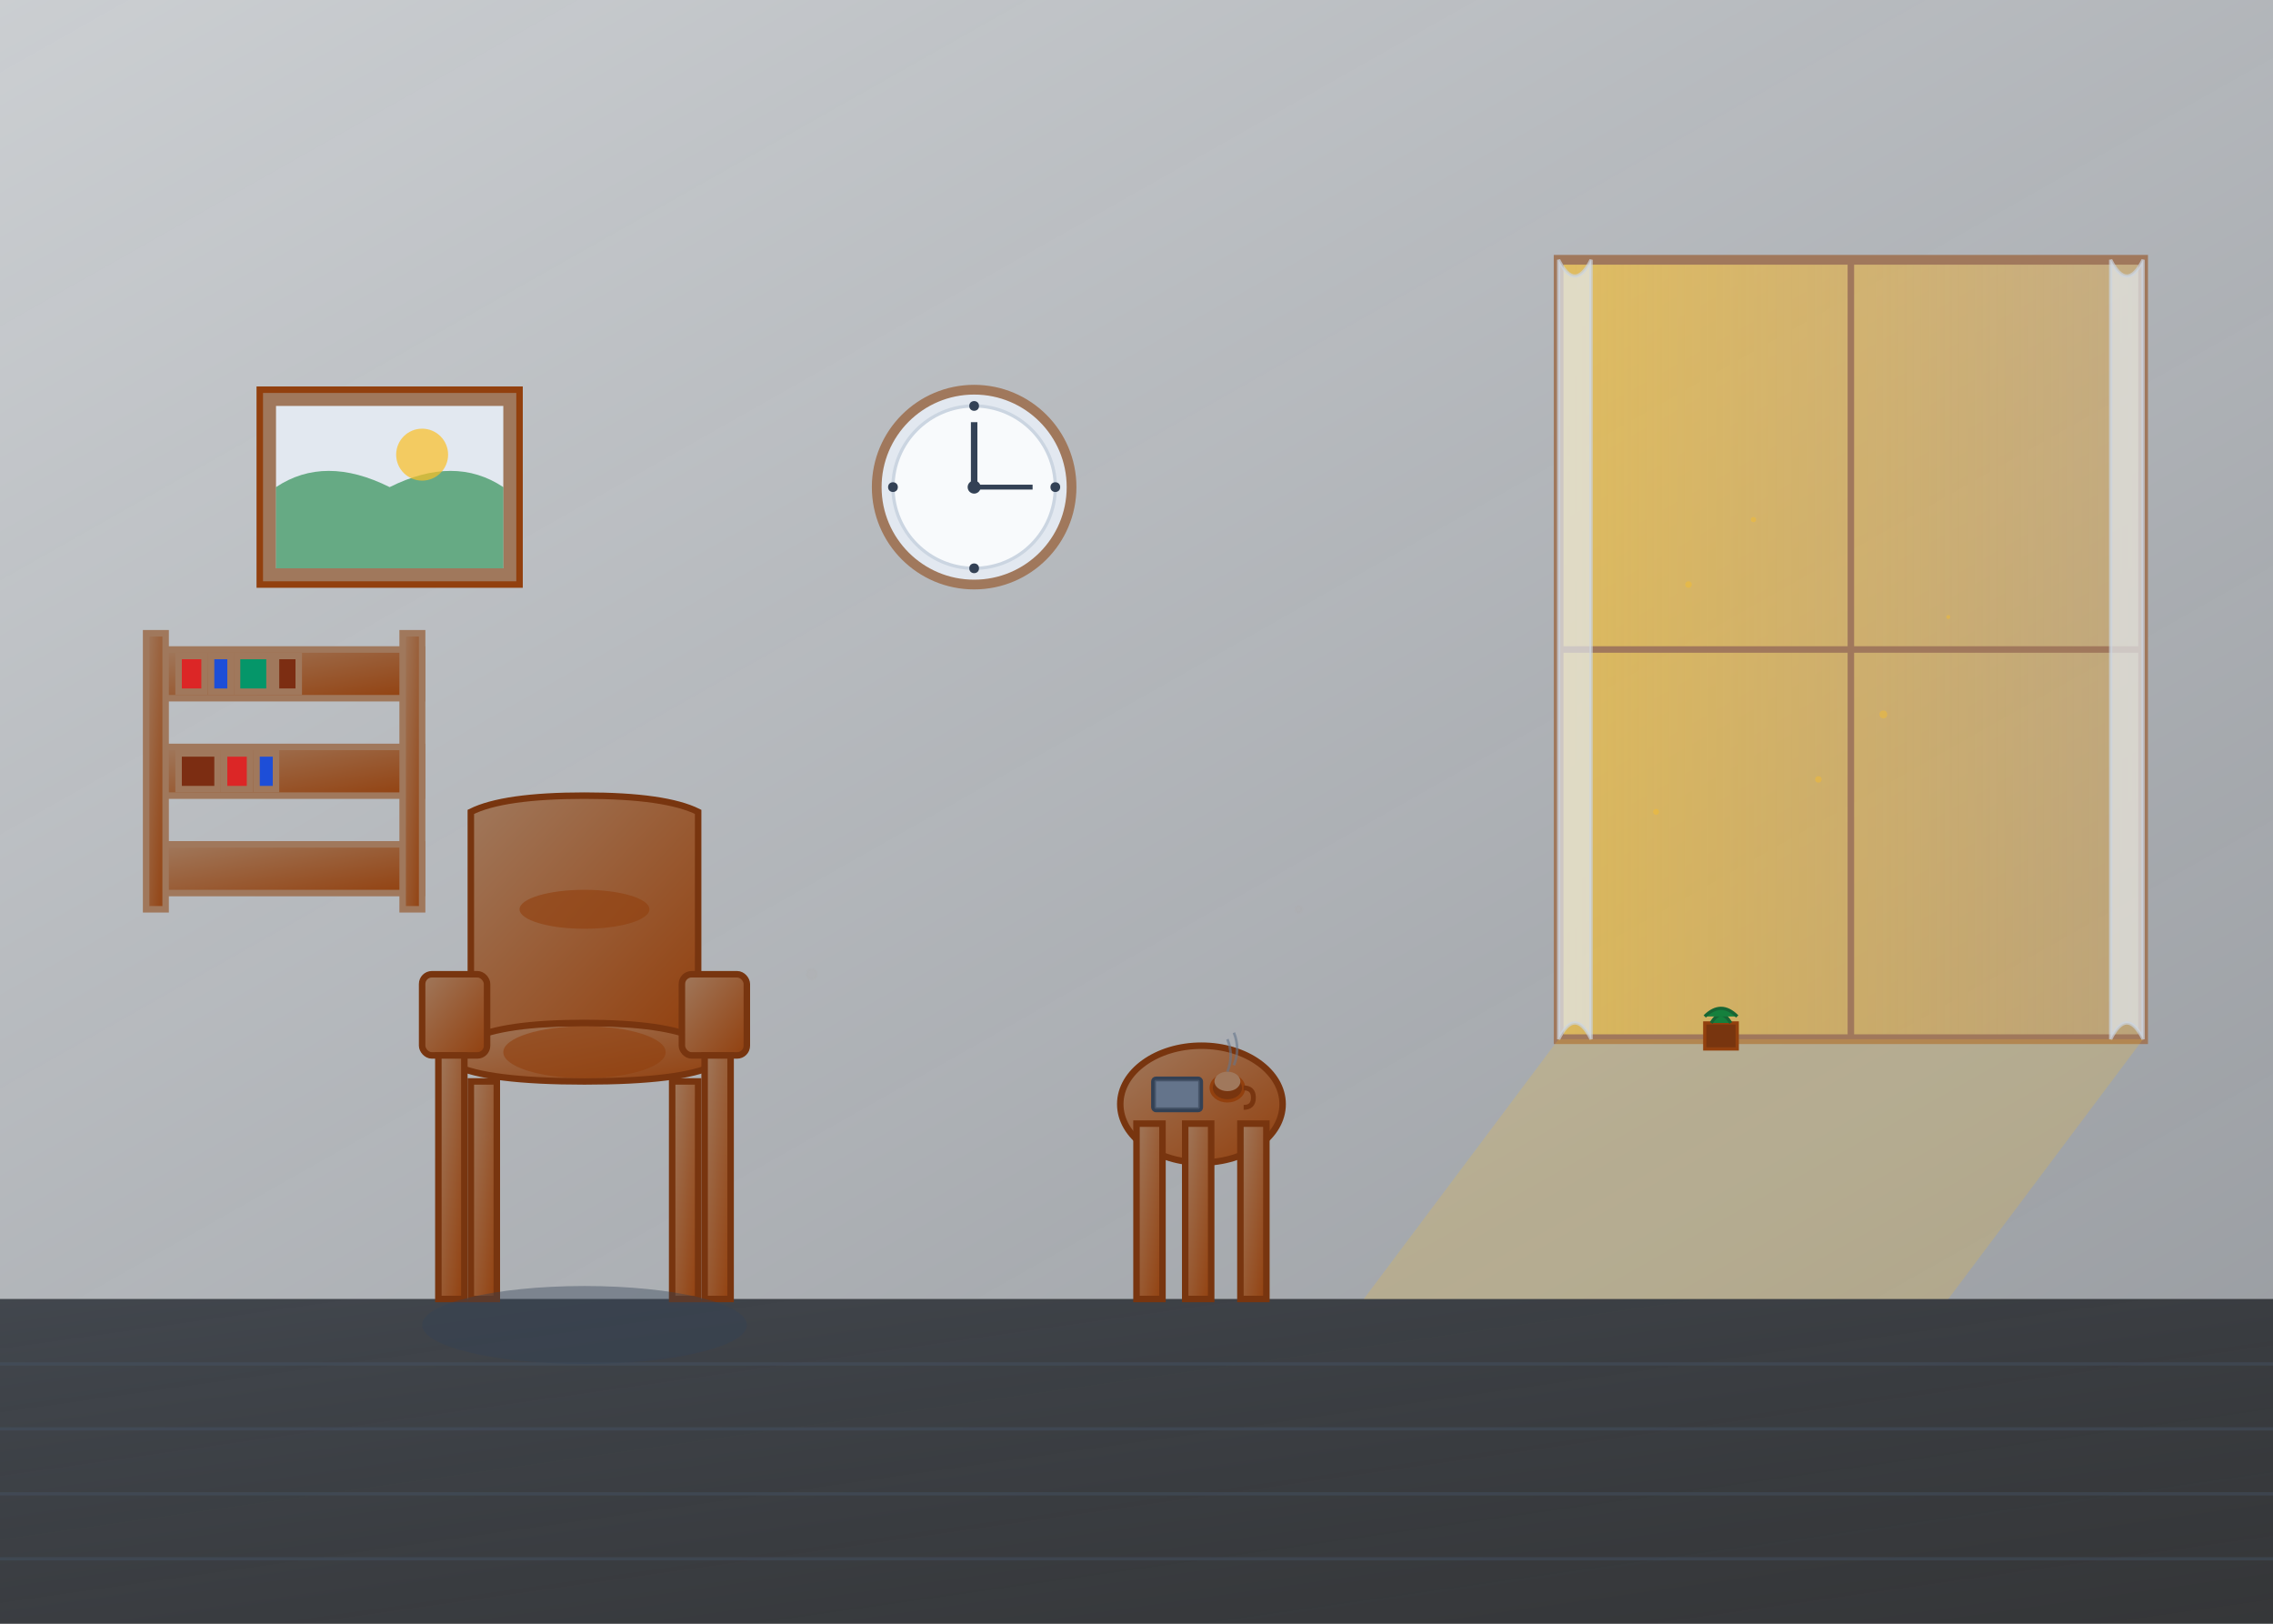 <svg xmlns="http://www.w3.org/2000/svg" viewBox="0 0 700 500" fill="none">
  <rect x="0" y="0" width="700" height="500" fill="#333333" stroke="none"/>
  <defs>
    <linearGradient id="roomGradient" x1="0%" y1="0%" x2="100%" y2="100%">
      <stop offset="0%" style="stop-color:#64748b;stop-opacity:0.3" />
      <stop offset="100%" style="stop-color:#475569;stop-opacity:0.1" />
    </linearGradient>
    <linearGradient id="windowLight" x1="0%" y1="0%" x2="100%" y2="0%">
      <stop offset="0%" style="stop-color:#fbbf24;stop-opacity:0.6" />
      <stop offset="100%" style="stop-color:#f59e0b;stop-opacity:0.3" />
    </linearGradient>
    <linearGradient id="wallGradient" x1="0%" y1="0%" x2="100%" y2="100%">
      <stop offset="0%" style="stop-color:#f1f5f9;stop-opacity:0.8" />
      <stop offset="100%" style="stop-color:#e2e8f0;stop-opacity:0.6" />
    </linearGradient>
    <linearGradient id="chairGradient" x1="0%" y1="0%" x2="100%" y2="100%">
      <stop offset="0%" style="stop-color:#a0785c;stop-opacity:1" />
      <stop offset="100%" style="stop-color:#92400e;stop-opacity:1" />
    </linearGradient>
  </defs>
  
  <!-- Room floor (wooden) -->
  <rect x="0" y="400" width="700" height="100" fill="url(#roomGradient)"/>
  
  <!-- Floor boards -->
  <g stroke="#475569" stroke-width="1" opacity="0.4">
    <line x1="0" y1="420" x2="700" y2="420"/>
    <line x1="0" y1="440" x2="700" y2="440"/>
    <line x1="0" y1="460" x2="700" y2="460"/>
    <line x1="0" y1="480" x2="700" y2="480"/>
  </g>
  
  <!-- Back wall -->
  <rect x="0" y="0" width="700" height="400" fill="url(#wallGradient)"/>
  
  <!-- Window with warm light -->
  <rect x="480" y="80" width="180" height="240" fill="url(#windowLight)" stroke="#a0785c" stroke-width="3"/>
  <!-- Window frame cross -->
  <line x1="570" y1="80" x2="570" y2="320" stroke="#a0785c" stroke-width="2"/>
  <line x1="480" y1="200" x2="660" y2="200" stroke="#a0785c" stroke-width="2"/>
  
  <!-- Window curtains (partially drawn) -->
  <path d="M 480 80 Q 485 90 490 80 L 490 320 Q 485 310 480 320 Z" 
        fill="#e2e8f0" 
        stroke="#cbd5e1" 
        stroke-width="1" 
        opacity="0.7"/>
  <path d="M 650 80 Q 655 90 660 80 L 660 320 Q 655 310 650 320 Z" 
        fill="#e2e8f0" 
        stroke="#cbd5e1" 
        stroke-width="1" 
        opacity="0.7"/>
  
  <!-- Warm window light on floor -->
  <polygon points="480,320 660,320 600,400 420,400" fill="#fbbf24" opacity="0.2"/>
  
  <!-- Single armchair (more detailed) -->
  <g>
    <!-- Chair seat -->
    <path d="M 140 320 Q 150 315 180 315 Q 210 315 220 320 L 220 328 Q 210 333 180 333 Q 150 333 140 328 Z" 
          fill="url(#chairGradient)" 
          stroke="#78350f" 
          stroke-width="2"/>
    
    <!-- Chair back -->
    <path d="M 145 250 Q 155 245 180 245 Q 205 245 215 250 L 215 320 Q 205 315 180 315 Q 155 315 145 320 Z" 
          fill="url(#chairGradient)" 
          stroke="#78350f" 
          stroke-width="2"/>
    
    <!-- Chair arms -->
    <rect x="130" y="300" width="20" height="25" rx="3" fill="url(#chairGradient)" stroke="#78350f" stroke-width="2"/>
    <rect x="210" y="300" width="20" height="25" rx="3" fill="url(#chairGradient)" stroke="#78350f" stroke-width="2"/>
    
    <!-- Chair legs -->
    <rect x="145" y="333" width="8" height="67" fill="url(#chairGradient)" stroke="#78350f" stroke-width="2"/>
    <rect x="207" y="333" width="8" height="67" fill="url(#chairGradient)" stroke="#78350f" stroke-width="2"/>
    <rect x="135" y="325" width="8" height="75" fill="url(#chairGradient)" stroke="#78350f" stroke-width="2"/>
    <rect x="217" y="325" width="8" height="75" fill="url(#chairGradient)" stroke="#78350f" stroke-width="2"/>
    
    <!-- Chair cushion details -->
    <ellipse cx="180" cy="324" rx="25" ry="8" fill="#92400e" opacity="0.6"/>
    <ellipse cx="180" cy="280" rx="20" ry="6" fill="#92400e" opacity="0.6"/>
  </g>
  
  <!-- Chair shadow -->
  <ellipse cx="180" cy="408" rx="50" ry="12" fill="#334155" opacity="0.4"/>
  
  <!-- Side table (wooden) -->
  <g>
    <ellipse cx="370" cy="340" rx="25" ry="18" fill="url(#chairGradient)" stroke="#78350f" stroke-width="2"/>
    <rect x="350" y="346" width="8" height="54" fill="url(#chairGradient)" stroke="#78350f" stroke-width="2"/>
    <rect x="382" y="346" width="8" height="54" fill="url(#chairGradient)" stroke="#78350f" stroke-width="2"/>
    <rect x="365" y="346" width="8" height="54" fill="url(#chairGradient)" stroke="#78350f" stroke-width="2"/>
  </g>
  
  <!-- Items on table -->
  <!-- Book -->
  <rect x="355" y="332" width="15" height="10" rx="1" fill="#475569" stroke="#334155" stroke-width="1"/>
  <rect x="356" y="333" width="13" height="8" fill="#64748b"/>
  
  <!-- Coffee cup with steam -->
  <g>
    <ellipse cx="378" cy="335" rx="5" ry="4" fill="#78350f" stroke="#92400e" stroke-width="1"/>
    <ellipse cx="378" cy="333" rx="4" ry="3" fill="#a0785c"/>
    <!-- Handle -->
    <path d="M383 335 Q386 335 386 338 Q386 341 383 341" 
          stroke="#78350f" 
          stroke-width="1.5" 
          fill="none"/>
    <!-- Steam -->
    <g stroke="#64748b" stroke-width="0.8" opacity="0.6">
      <path d="M378 330 Q380 325 378 320" fill="none"/>
      <path d="M380 328 Q382 323 380 318" fill="none"/>
    </g>
  </g>
  
  <!-- Wall clock -->
  <g>
    <circle cx="300" cy="150" r="30" fill="#e2e8f0" stroke="#a0785c" stroke-width="3"/>
    <circle cx="300" cy="150" r="25" fill="#f8fafc" stroke="#cbd5e1" stroke-width="1"/>
    
    <!-- Clock hands (showing 3:15) -->
    <line x1="300" y1="150" x2="300" y2="130" stroke="#334155" stroke-width="2"/>
    <line x1="300" y1="150" x2="318" y2="150" stroke="#334155" stroke-width="1.5"/>
    
    <!-- Clock numbers -->
    <circle cx="300" cy="125" r="1.5" fill="#334155"/>
    <circle cx="325" cy="150" r="1.5" fill="#334155"/>
    <circle cx="300" cy="175" r="1.5" fill="#334155"/>
    <circle cx="275" cy="150" r="1.5" fill="#334155"/>
    
    <!-- Center dot -->
    <circle cx="300" cy="150" r="2" fill="#334155"/>
  </g>
  
  <!-- Picture frame with landscape -->
  <g>
    <rect x="80" y="120" width="80" height="60" fill="#a0785c" stroke="#92400e" stroke-width="2"/>
    <rect x="85" y="125" width="70" height="50" fill="#e2e8f0"/>
    
    <!-- Simple landscape in frame -->
    <path d="M85 150 Q100 140 120 150 Q140 140 155 150 L155 175 L85 175 Z" fill="#15803d" opacity="0.6"/>
    <circle cx="130" cy="140" r="8" fill="#fbbf24" opacity="0.7"/>
  </g>
  
  <!-- Bookshelf -->
  <g stroke="#a0785c" stroke-width="2" fill="url(#chairGradient)">
    <rect x="50" y="200" width="80" height="15"/>
    <rect x="50" y="230" width="80" height="15"/>
    <rect x="50" y="260" width="80" height="15"/>
    <rect x="45" y="195" width="6" height="85"/>
    <rect x="124" y="195" width="6" height="85"/>
    
    <!-- Books on shelves -->
    <rect x="55" y="202" width="8" height="11" fill="#dc2626"/>
    <rect x="65" y="202" width="6" height="11" fill="#1d4ed8"/>
    <rect x="73" y="202" width="10" height="11" fill="#059669"/>
    <rect x="85" y="202" width="7" height="11" fill="#7c2d12"/>
    
    <rect x="55" y="232" width="12" height="11" fill="#7c2d12"/>
    <rect x="69" y="232" width="8" height="11" fill="#dc2626"/>
    <rect x="79" y="232" width="6" height="11" fill="#1d4ed8"/>
  </g>
  
  <!-- Warm dust particles in sunlight -->
  <g fill="#fbbf24" opacity="0.4">
    <circle cx="520" cy="180" r="1"/>
    <circle cx="580" cy="220" r="1.2"/>
    <circle cx="540" cy="160" r="0.8"/>
    <circle cx="600" cy="190" r="0.6"/>
    <circle cx="560" cy="240" r="1"/>
    <circle cx="510" cy="250" r="0.9"/>
  </g>
  
  <!-- Subtle room atmosphere -->
  <g stroke="#a0785c" stroke-width="0.8" opacity="0.2">
    <circle cx="250" cy="300" r="1.5" fill="#a0785c" opacity="0.1"/>
    <circle cx="400" cy="280" r="1" fill="#a0785c" opacity="0.1"/>
    <circle cx="150" cy="350" r="1.2" fill="#a0785c" opacity="0.1"/>
  </g>
  
  <!-- Small plant on windowsill -->
  <g transform="translate(530, 310)">
    <rect x="-5" y="5" width="10" height="8" fill="#78350f" stroke="#92400e" stroke-width="1"/>
    <path d="M-3 5 Q0 0 3 5" fill="#15803d" stroke="#166534" stroke-width="1"/>
    <path d="M-5 3 Q0 -2 5 3" fill="#15803d" stroke="#166534" stroke-width="1"/>
  </g>
</svg>